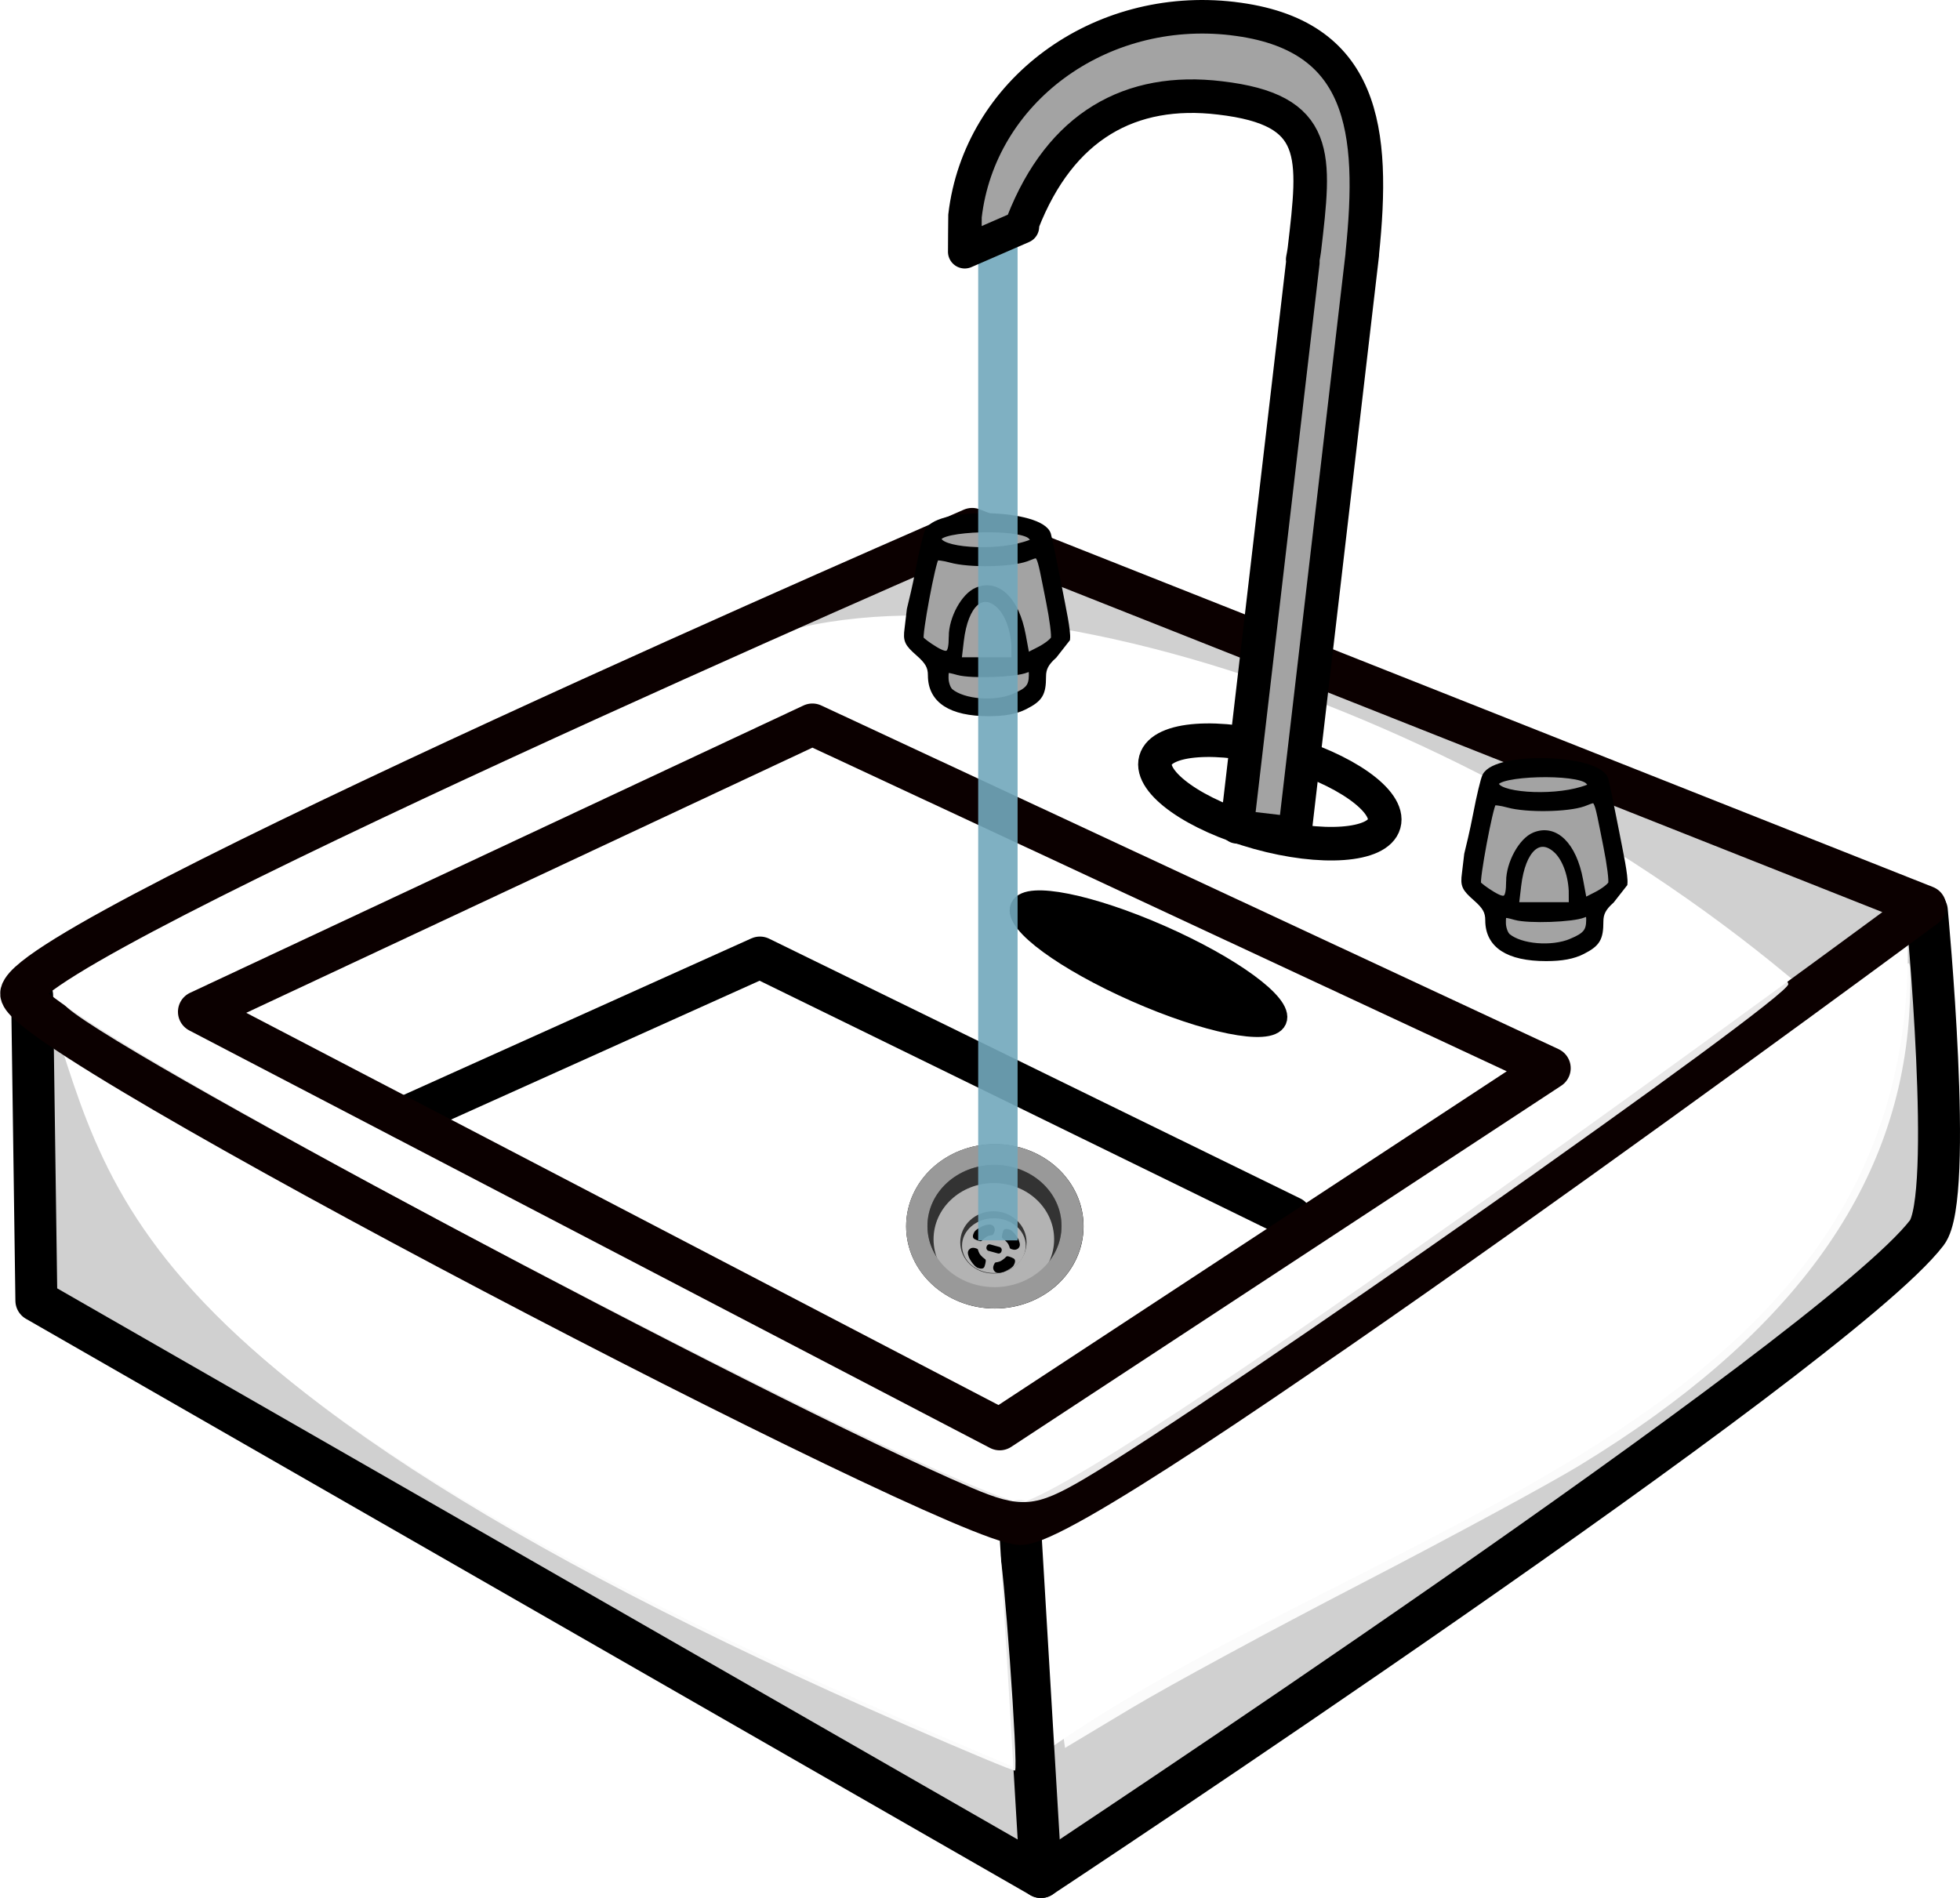 <?xml version="1.0" encoding="UTF-8" standalone="no"?>
<!-- Created with Inkscape (http://www.inkscape.org/) -->

<svg
   width="61.794mm"
   height="59.847mm"
   viewBox="0 0 61.794 59.847"
   version="1.1"
   id="svg8"
   inkscape:version="1.2.2 (b0a8486541, 2022-12-01)"
   sodipodi:docname="sink_running.svg"
   xml:space="preserve"
   xmlns:inkscape="http://www.inkscape.org/namespaces/inkscape"
   xmlns:sodipodi="http://sodipodi.sourceforge.net/DTD/sodipodi-0.dtd"
   xmlns="http://www.w3.org/2000/svg"
   xmlns:svg="http://www.w3.org/2000/svg"
   xmlns:rdf="http://www.w3.org/1999/02/22-rdf-syntax-ns#"
   xmlns:cc="http://creativecommons.org/ns#"
   xmlns:dc="http://purl.org/dc/elements/1.1/"><defs
     id="defs2"><filter
       id="filter4000"
       inkscape:collect="always"
       x="-0.036"
       y="-0.036"
       width="1.072"
       height="1.072"><feGaussianBlur
         id="feGaussianBlur4002"
         stdDeviation="8.249"
         inkscape:collect="always" /></filter><linearGradient
       id="SVGID_1_"
       y2="171.42"
       gradientUnits="userSpaceOnUse"
       x2="297.36"
       y1="221.22"
       x1="283.07">
				<stop
   style="stop-color:#FFFFFF"
   offset="0"
   id="stop7228" />
				<stop
   style="stop-color:#C3C3C3"
   offset=".152"
   id="stop7230" />
				<stop
   style="stop-color:#717171"
   offset=".377"
   id="stop7232" />
				<stop
   style="stop-color:#343434"
   offset=".561"
   id="stop7234" />
				<stop
   style="stop-color:#0E0E0E"
   offset=".696"
   id="stop7236" />
				<stop
   style="stop-color:#000000"
   offset=".767"
   id="stop7238" />
			</linearGradient><linearGradient
       id="SVGID_2_"
       y2="162.91"
       gradientUnits="userSpaceOnUse"
       x2="296.89"
       y1="212.34"
       x1="282.72">
				<stop
   style="stop-color:#FFFFFF"
   offset="0"
   id="stop7243" />
				<stop
   style="stop-color:#F8F8F8"
   offset=".089"
   id="stop7245" />
				<stop
   style="stop-color:#E6E6E6"
   offset=".216"
   id="stop7247" />
				<stop
   style="stop-color:#C7C7C7"
   offset=".366"
   id="stop7249" />
				<stop
   style="stop-color:#9C9C9C"
   offset=".533"
   id="stop7251" />
				<stop
   style="stop-color:#666666"
   offset=".714"
   id="stop7253" />
				<stop
   style="stop-color:#242424"
   offset=".903"
   id="stop7255" />
				<stop
   style="stop-color:#000000"
   offset="1"
   id="stop7257" />
			</linearGradient><linearGradient
       id="SVGID_3_"
       y2="174.71"
       gradientUnits="userSpaceOnUse"
       x2="296.17"
       y1="177.75"
       x1="283.97">
				<stop
   style="stop-color:#FFFFFF"
   offset="0"
   id="stop7262" />
				<stop
   style="stop-color:#CCCCCC"
   offset=".109"
   id="stop7264" />
				<stop
   style="stop-color:#969696"
   offset=".238"
   id="stop7266" />
				<stop
   style="stop-color:#686868"
   offset=".369"
   id="stop7268" />
				<stop
   style="stop-color:#434343"
   offset=".499"
   id="stop7270" />
				<stop
   style="stop-color:#262626"
   offset=".628"
   id="stop7272" />
				<stop
   style="stop-color:#111111"
   offset=".755"
   id="stop7274" />
				<stop
   style="stop-color:#040404"
   offset=".88"
   id="stop7276" />
				<stop
   style="stop-color:#000000"
   offset="1"
   id="stop7278" />
			</linearGradient><linearGradient
       id="SVGID_4_"
       y2="194.93"
       gradientUnits="userSpaceOnUse"
       x2="229.3"
       y1="199.97"
       x1="227.86">
				<stop
   style="stop-color:#FFFFFF"
   offset="0"
   id="stop7283" />
				<stop
   style="stop-color:#F8F8F8"
   offset=".089"
   id="stop7285" />
				<stop
   style="stop-color:#E6E6E6"
   offset=".216"
   id="stop7287" />
				<stop
   style="stop-color:#C7C7C7"
   offset=".366"
   id="stop7289" />
				<stop
   style="stop-color:#9C9C9C"
   offset=".533"
   id="stop7291" />
				<stop
   style="stop-color:#666666"
   offset=".714"
   id="stop7293" />
				<stop
   style="stop-color:#242424"
   offset=".903"
   id="stop7295" />
				<stop
   style="stop-color:#000000"
   offset="1"
   id="stop7297" />
			</linearGradient><linearGradient
       id="SVGID_5_"
       y2="194.23"
       gradientUnits="userSpaceOnUse"
       x2="352.66"
       y1="199.78"
       x1="351.06">
				<stop
   style="stop-color:#FFFFFF"
   offset="0"
   id="stop7302" />
				<stop
   style="stop-color:#F8F8F8"
   offset=".089"
   id="stop7304" />
				<stop
   style="stop-color:#E6E6E6"
   offset=".216"
   id="stop7306" />
				<stop
   style="stop-color:#C7C7C7"
   offset=".366"
   id="stop7308" />
				<stop
   style="stop-color:#9C9C9C"
   offset=".533"
   id="stop7310" />
				<stop
   style="stop-color:#666666"
   offset=".714"
   id="stop7312" />
				<stop
   style="stop-color:#242424"
   offset=".903"
   id="stop7314" />
				<stop
   style="stop-color:#000000"
   offset="1"
   id="stop7316" />
			</linearGradient></defs><sodipodi:namedview
     id="base"
     pagecolor="#ffffff"
     bordercolor="#666666"
     borderopacity="1.0"
     inkscape:pageopacity="0.0"
     inkscape:pageshadow="2"
     inkscape:zoom="3.959798"
     inkscape:cx="141.67389"
     inkscape:cy="98.994949"
     inkscape:document-units="mm"
     inkscape:current-layer="layer1"
     showgrid="false"
     inkscape:snap-global="false"
     inkscape:window-width="1920"
     inkscape:window-height="1029"
     inkscape:window-x="0"
     inkscape:window-y="0"
     inkscape:window-maximized="1"
     showguides="false"
     fit-margin-top="0"
     fit-margin-left="0"
     fit-margin-right="0"
     fit-margin-bottom="0"
     inkscape:showpageshadow="2"
     inkscape:pagecheckerboard="0"
     inkscape:deskcolor="#d1d1d1" /><g
     inkscape:groupmode="layer"
     id="layer2"
     inkscape:label="Layer 2"><g
       id="g6935"
       transform="matrix(0.009,0,0,0.009,26.64,35.039)"><g
         id="layer10"
         inkscape:label="shadow"><circle
           id="path3115-3"
           style="fill:#000000;filter:url(#filter4000)"
           transform="matrix(1.131,0,0,1.048,-67.92,-56.29)"
           cx="524.269"
           cy="438.018"
           r="274.762" /></g><g
         id="layer3"
         inkscape:label="2"><ellipse
           id="path3120"
           style="fill:#333333"
           transform="matrix(1.505,0,0,1.35,-352.59,-256.65)"
           cx="582.353"
           cy="487.516"
           rx="156.069"
           ry="158.594" /></g><g
         id="layer4"
         inkscape:label="3"><circle
           id="path3123"
           style="fill:#b3b3b3"
           transform="matrix(1.252,0,0,1.168,-104.54,-48.005)"
           cx="500.026"
           cy="424.886"
           r="168.695" /></g><g
         id="layer5"
         inkscape:label="4"><ellipse
           id="path3126"
           style="fill:#333333"
           transform="matrix(1.21,0,0,1.22,-126.64,-119.06)"
           cx="534.371"
           cy="473.879"
           rx="95.964"
           ry="89.398" /></g><g
         id="layer6"
         inkscape:label="5"><ellipse
           id="path3129"
           style="fill:#b3b3b3"
           transform="matrix(1.524,0,0,1.267,-318.11,-147.18)"
           cx="551.038"
           cy="487.516"
           rx="73.236"
           ry="75.761" /></g><g
         id="layer7"
         inkscape:label="holes"><rect
           id="rect3132"
           style="fill:#000000"
           transform="rotate(15.331)"
           rx="10"
           ry="10"
           height="23.234"
           width="54.548"
           y="315.12"
           x="603.82" /><path
           id="path3174"
           sodipodi:nodetypes="zsscssscsz"
           style="fill:#000000"
           inkscape:connector-curvature="0"
           d="m 452.94,422.92 c 5.628,-10.092 31.391,-22.941 41.598,-24.834 9.978,-1.851 20.105,-3.99 27.247,6.367 7.619,11.048 -1.429,24.307 -1.429,24.307 0,0 -0.867,2.493 -2.589,3.818 -2.321,1.786 -11.339,0.089 -23.482,7.946 -12.143,7.857 -14.336,13.574 -17.232,14.107 -3.393,0.625 -6.161,-0.357 -6.161,-0.357 0,0 -7.303,-1.737 -16.946,-6.737 -8.531,-4.423 -6.634,-14.526 -1.006,-24.617 z" /><path
           id="path3176"
           style="fill:#000000"
           d="m 464.57,548.19 c -10.793,-4.126 -27.195,-27.786 -30.529,-37.618 -3.259,-9.611 -6.825,-19.327 2.404,-27.878 9.844,-9.121 24.262,-2.063 24.262,-2.063 0,0 2.591,0.502 4.149,2.017 2.099,2.042 1.71,11.21 11.224,22.104 9.513,10.894 15.485,12.247 16.427,15.037 1.104,3.268 0.528,6.148 0.528,6.148 0,0 -0.675,7.477 -4.244,17.736 -3.158,9.076 -13.427,8.644 -24.22,4.518 z"
           inkscape:transform-center-x="52.258079"
           inkscape:transform-center-y="46.131812"
           inkscape:connector-curvature="0"
           sodipodi:nodetypes="zsscssscsz" /><path
           id="path3182"
           style="fill:#000000"
           d="m 591.02,539.56 c -5.628,10.092 -31.391,22.941 -41.598,24.834 -9.978,1.851 -20.105,3.99 -27.247,-6.367 -7.619,-11.048 1.429,-24.307 1.429,-24.307 0,0 0.867,-2.493 2.589,-3.818 2.321,-1.786 11.339,-0.089 23.482,-7.946 12.143,-7.857 14.336,-13.574 17.232,-14.107 3.393,-0.625 6.161,0.357 6.161,0.357 0,0 7.303,1.737 16.946,6.737 8.531,4.423 6.634,14.526 1.006,24.617 z"
           inkscape:transform-center-x="-38.35449"
           inkscape:transform-center-y="57.689518"
           inkscape:connector-curvature="0"
           sodipodi:nodetypes="zsscssscsz" /><path
           id="path3184"
           style="fill:#000000"
           d="m 578.33,414.79 c 10.811,4.08 27.315,27.669 30.691,37.486 3.3,9.597 6.908,19.298 -2.284,27.888 -9.805,9.163 -24.253,2.168 -24.253,2.168 0,0 -2.594,-0.491 -4.157,-1.999 -2.108,-2.033 -1.759,-11.202 -11.319,-22.055 -9.56,-10.853 -15.537,-12.18 -16.492,-14.966 -1.118,-3.264 -0.554,-6.146 -0.554,-6.146 0,0 0.642,-7.48 4.167,-17.754 3.119,-9.09 13.39,-8.701 24.201,-4.622 z"
           inkscape:transform-center-x="-52.079151"
           inkscape:transform-center-y="-46.350785"
           inkscape:connector-curvature="0"
           sodipodi:nodetypes="zsscssscsz" /></g><g
         id="layer8"
         style="display:none"
         inkscape:label="blackhole"><circle
           id="path3134"
           style="fill:#000000"
           transform="matrix(1.762,0,0,1.536,-203.91,-99.869)"
           cx="412.142"
           cy="383.47"
           r="42.426" /></g><g
         id="layer9"
         inkscape:label="outerRim"><path
           id="path3115-9"
           style="fill:#999999"
           inkscape:connector-curvature="0"
           d="m 524.78,114.78 c -171.55,0 -310.62,128.88 -310.62,287.88 0,159 139.07,287.91 310.62,287.91 171.55,0 310.62,-128.91 310.62,-287.91 0,-159 -139.07,-287.88 -310.62,-287.88 z m -1.03,72.72 c 129.71,0 234.88,95.883 234.88,214.16 0,118.27 -105.17,214.16 -234.88,214.16 -129.71,0 -234.84,-95.883 -234.84,-214.16 0,-118.277 105.13,-214.16 234.84,-214.16 z" /></g></g></g><g
     inkscape:label="Layer 1"
     inkscape:groupmode="layer"
     id="layer1"
     style="display:inline"
     transform="translate(-88.79,-111.936)"><path
       style="display:inline;fill:none;stroke:#000000;stroke-width:1.323;stroke-linecap:round;stroke-linejoin:round;stroke-miterlimit:4;stroke-dasharray:none;stroke-opacity:1"
       d="m 101.502,147.188 11.247,-5.062 16.747,8.191"
       id="path849"
       inkscape:connector-curvature="0"
       sodipodi:nodetypes="ccc"
       inkscape:label="black interior" /><path
       style="display:inline;fill:#cccccc;fill-opacity:0.907;stroke:none;stroke-width:0.265px;stroke-linecap:butt;stroke-linejoin:miter;stroke-opacity:1"
       d="m 90.336,143.731 c 2.084,6.315 2.621,12.309 30.616,24.001 10.625,-7.945 28.631,-10.576 27.97,-26.647 l 0.756,6.615 v 3.024 L 122.275,170.945 89.391,152.613 Z"
       id="path945"
       inkscape:connector-curvature="0"
       sodipodi:nodetypes="ccc"
       inkscape:label="grey front" /><path
       style="display:inline;fill:none;stroke:#000000;stroke-width:1.323;stroke-linecap:round;stroke-linejoin:round;stroke-miterlimit:4;stroke-dasharray:none;stroke-opacity:1"
       d="m 89.803,143.32 0.134,9.622 31.671,18.174 -0.668,-11.225"
       id="path855"
       inkscape:connector-curvature="0"
       sodipodi:nodetypes="cccc"
       inkscape:label="black left" /><path
       style="display:inline;fill:none;stroke:#000000;stroke-width:1.323;stroke-linecap:round;stroke-linejoin:round;stroke-miterlimit:4;stroke-dasharray:none;stroke-opacity:1"
       d="m 121.608,171.116 c 0,0 25.044,-16.54 27.93,-20.312 0.865,-1.131 0,-10.156 0,-10.156"
       id="path857"
       inkscape:connector-curvature="0"
       sodipodi:nodetypes="csc"
       inkscape:label="black right" /><path
       style="display:inline;fill:#cccccc;fill-opacity:0.907;stroke:none;stroke-width:0.265px;stroke-linecap:butt;stroke-linejoin:miter;stroke-opacity:1"
       d="m 110.936,132.958 c 7.072,-4.497 23.898,0.864 34.774,10.205 l 3.213,-2.457 -29.293,-11.717 z"
       id="path951"
       inkscape:connector-curvature="0"
       sodipodi:nodetypes="ccccc"
       inkscape:label="grey back" /><path
       style="display:inline;fill:none;fill-opacity:1;stroke:#0b0000;stroke-width:1.323;stroke-linecap:round;stroke-linejoin:round;stroke-miterlimit:4;stroke-dasharray:none;stroke-opacity:1"
       d="m 119.44,128.612 c 0,0 -29.522,12.788 -29.98,14.63 -0.302,1.216 29.369,16.647 31.492,16.742 2.123,0.095 28.537,-19.466 28.537,-19.466 z"
       id="path817"
       inkscape:connector-curvature="0"
       sodipodi:nodetypes="cszcc"
       inkscape:label="black top" /><path
       style="display:inline;opacity:1;fill:#ffffff;fill-opacity:0.907;stroke:none;stroke-width:3.571;stroke-linecap:round;stroke-linejoin:round;stroke-miterlimit:4;stroke-dasharray:none;stroke-opacity:0.995"
       d="m 500.636,552.945 c -2.734,-1.403 -13.984,-6.552 -25,-11.444 -25.268,-11.22 -31.969,-14.709 -42.102,-21.923 -0.585,-0.417 -4.393,1.314 -11.26,5.116 -12.309,6.816 -21.623,11.493 -27.024,13.568 -2.161,0.83 -8.345,3.143 -13.743,5.139 l -9.814,3.629 -2.934,-1.497 c -1.614,-0.823 -2.802,-1.629 -2.64,-1.791 0.162,-0.162 15.059,-7.236 33.105,-15.722 28.206,-13.262 33.062,-15.334 34.597,-14.756 0.982,0.37 19.565,8.971 41.295,19.114 l 39.51,18.441 -3.762,2.372 c -2.069,1.305 -4.099,2.356 -4.51,2.337 -0.411,-0.019 -2.984,-1.183 -5.718,-2.585 z"
       id="path941"
       inkscape:connector-curvature="0"
       transform="scale(0.265)"
       inkscape:label="white interior" /><path
       style="display:inline;opacity:1;fill:#ffffff;fill-opacity:0.907;stroke:none;stroke-width:3.571;stroke-linecap:round;stroke-linejoin:round;stroke-miterlimit:4;stroke-dasharray:none;stroke-opacity:0.995"
       d="m 442.75,627.604 c -48.405,-21.16 -77.935,-40.388 -90.207,-58.736 -4.038,-6.038 -10.131,-19.929 -8.262,-18.837 26.568,15.515 44.047,24.976 73.47,39.766 11.393,5.727 24.089,11.839 28.214,13.582 4.125,1.743 7.713,3.35 7.973,3.571 0.463,0.394 2.29,25.773 1.879,26.106 -0.115,0.093 -5.995,-2.36 -13.066,-5.451 z"
       id="path947"
       inkscape:connector-curvature="0"
       transform="scale(0.265)"
       inkscape:label="white left" /><path
       style="display:inline;opacity:1;fill:#ffffff;fill-opacity:0.907;stroke:none;stroke-width:3.571;stroke-linecap:round;stroke-linejoin:round;stroke-miterlimit:4;stroke-dasharray:none;stroke-opacity:0.995"
       d="m 450.607,599.388 c -24.814,-10.612 -105.542,-53.648 -107.954,-57.551 -0.521,-0.844 -0.549,-0.825 9.711,-6.528 9.184,-5.105 32.122,-16.106 59.233,-28.408 18.998,-8.62 20.678,-9.246 26.638,-9.921 7.888,-0.894 19.159,0.06 30.394,2.572 12.825,2.867 13.367,3.127 13.621,6.529 l 0.215,2.879 -4.429,0.32 c -4.849,0.351 -7.073,2.005 -7.073,5.259 0,2.492 4.431,6.352 9.875,8.603 4.112,1.7 5.784,1.978 12.15,2.019 6.988,0.045 7.457,-0.045 8.794,-1.693 2.515,-3.1 0.435,-6.995 -5.385,-10.083 -2.641,-1.401 -2.976,-1.85 -2.714,-3.638 0.165,-1.122 0.594,-2.039 0.955,-2.039 1.46,0 18.03,7.949 25.322,12.147 12.692,7.308 27.817,17.973 27.85,19.639 0.035,1.74 -67.847,49.446 -83.674,58.805 -5.874,3.473 -7.626,3.614 -13.53,1.09 z m 38.334,-25.073 c 18.625,-12.228 33.645,-22.554 33.884,-23.294 0.236,-0.731 -0.006,-1.765 -0.538,-2.297 -0.532,-0.532 -20.962,-10.298 -45.4,-21.703 l -44.433,-20.735 -34.362,16.079 c -44.438,20.794 -41.551,19.291 -41.278,21.496 0.198,1.603 5.506,4.552 48.794,27.105 26.714,13.918 48.866,25.307 49.225,25.309 0.36,0.002 15.709,-9.881 34.109,-21.961 z"
       id="path955"
       inkscape:connector-curvature="0"
       transform="scale(0.265)"
       inkscape:label="white top" /><path
       style="display:inline;opacity:1;fill:#ffffff;fill-opacity:0.907;stroke:none;stroke-width:3.571;stroke-linecap:round;stroke-linejoin:round;stroke-miterlimit:4;stroke-dasharray:none;stroke-opacity:0.995"
       d="m 461.389,627.784 c -0.209,-1.417 -0.581,-6.755 -0.825,-11.862 l -0.444,-9.286 4.825,-2.46 c 9.161,-4.671 48.787,-31.967 84.772,-58.394 6.582,-4.834 12.174,-8.789 12.427,-8.789 0.253,0 0.272,2.812 0.042,6.25 -1.388,20.784 -14.203,38.276 -39.199,53.504 -3.651,2.224 -15.323,8.54 -25.938,14.036 -10.615,5.496 -22.896,12.149 -27.291,14.784 l -7.99,4.792 -0.381,-2.576 z"
       id="path949"
       inkscape:connector-curvature="0"
       transform="scale(0.265)"
       inkscape:label="white right" /><path
       sodipodi:nodetypes="ccccc"
       inkscape:connector-curvature="0"
       id="path853"
       d="m 114.403,134.778 -19.341,9.059 25.246,13.164 17.341,-11.387 z"
       style="display:inline;fill:none;fill-opacity:1;stroke:#0b0000;stroke-width:1.323;stroke-linecap:round;stroke-linejoin:round;stroke-miterlimit:4;stroke-dasharray:none;stroke-opacity:1"
       inkscape:label="black inside" /><ellipse
       style="display:inline;fill:#000000;fill-opacity:1;stroke:#000000;stroke-width:0.646;stroke-linecap:round;stroke-linejoin:round"
       id="path585"
       cx="171.768"
       cy="79.846"
       rx="4.409"
       ry="0.973"
       transform="rotate(23.776)" /><ellipse
       style="opacity:1;fill:#ffffff;fill-opacity:1;stroke:#000000;stroke-width:1.058;stroke-linecap:round;stroke-linejoin:round;stroke-miterlimit:4;stroke-dasharray:none;stroke-opacity:1"
       id="path908"
       cx="160.797"
       cy="97.381"
       rx="3.742"
       ry="1.336"
       transform="rotate(15.542)" /><g
       id="g3498-3"
       transform="matrix(0.711,0,0,0.711,129.181,130.178)"
       style="display:inline;stroke-width:1;stroke-dasharray:none"
       inkscape:label="knob2"><path
         d="m 9.435,8.519 -0.353,2.562 -0.442,2.385 0.972,0.795 0.177,1.59 0.972,0.53 1.767,0.088 1.414,-0.618 -0.177,-0.972 0.265,-0.353 0.177,-0.177 0.972,-0.883 -0.618,-2.916 -0.618,-2.12 -0.883,-0.177 h -1.502 l -1.59,0.177 z"
         style="fill:#a3a3a3;fill-opacity:1;fill-rule:evenodd;stroke:none;stroke-width:1;stroke-linecap:butt;stroke-linejoin:miter;stroke-opacity:1;stroke-dasharray:none"
         id="path3113-6" /><path
         d="m 14.635,14.264 c -0.364,0.324 -0.494,0.572 -0.494,0.942 0,0.751 -0.134,0.974 -0.785,1.306 -0.41,0.209 -0.904,0.302 -1.607,0.302 -1.673,0 -2.549,-0.57 -2.549,-1.66 0,-0.393 -0.128,-0.623 -0.557,-0.999 C 8.151,13.722 8.096,13.601 8.163,13.097 l 0.103,-0.869 c 0.079,-0.327 0.245,-0.992 0.396,-1.78 0.15,-0.787 0.332,-1.547 0.405,-1.689 0.487,-0.953 4.996,-0.823 5.294,0.152 0.044,0.143 0.252,1.146 0.462,2.229 0.21,1.083 0.419,2.029 0.385,2.393 z m -1.768,1.85 c 0.648,-0.271 0.805,-0.46 0.809,-0.975 0.002,-0.287 -0.055,-0.34 -0.268,-0.252 -0.485,0.201 -2.419,0.269 -3.011,0.106 -0.569,-0.157 -0.579,-0.152 -0.579,0.272 0,0.237 0.1,0.515 0.222,0.616 0.58,0.481 1.961,0.595 2.827,0.234 z m 0.038,-2.117 c -0.002,-0.788 -0.274,-1.574 -0.679,-1.954 -0.786,-0.739 -1.538,-0.055 -1.73,1.573 l -0.104,0.883 h 1.256 1.256 l -0.002,-0.502 z m -2.781,-0.569 c 0.004,-0.802 0.547,-1.795 1.11,-2.028 0.908,-0.376 1.72,0.421 2.008,1.971 l 0.177,0.954 0.573,-0.292 c 0.315,-0.161 0.61,-0.388 0.655,-0.505 0.045,-0.117 -0.05,-0.867 -0.211,-1.666 C 13.961,9.499 14.078,9.716 13.409,9.955 12.706,10.206 10.888,10.235 10.074,10.009 9.747,9.918 9.443,9.881 9.398,9.926 9.247,10.077 8.627,13.394 8.722,13.542 c 0.051,0.08 0.333,0.291 0.627,0.469 0.617,0.373 0.772,0.257 0.776,-0.583 z m 3.222,-4.054 c 0.47,-0.144 0.495,-0.181 0.276,-0.401 -0.486,-0.486 -4.113,-0.382 -4.113,0.119 0,0.536 2.43,0.715 3.837,0.282 z"
         style="fill:#000000;fill-opacity:1;stroke:#000000;stroke-width:0.297;stroke-dasharray:none;stroke-opacity:1"
         id="path2318-7"
         sodipodi:nodetypes="csssssccssssccscssscsccccccccscscssssssscssssss" /></g><g
       id="g3498-3-3"
       transform="matrix(0.711,0,0,0.711,111.609,122.456)"
       style="display:inline;stroke-width:1;stroke-dasharray:none"
       inkscape:label="knob2"><path
         d="m 9.435,8.519 -0.353,2.562 -0.442,2.385 0.972,0.795 0.177,1.59 0.972,0.53 1.767,0.088 1.414,-0.618 -0.177,-0.972 0.265,-0.353 0.177,-0.177 0.972,-0.883 -0.618,-2.916 -0.618,-2.12 -0.883,-0.177 h -1.502 l -1.59,0.177 z"
         style="fill:#a3a3a3;fill-opacity:1;fill-rule:evenodd;stroke:none;stroke-width:1;stroke-linecap:butt;stroke-linejoin:miter;stroke-dasharray:none;stroke-opacity:1"
         id="path3113-6-5" /><path
         d="m 14.635,14.264 c -0.364,0.324 -0.494,0.572 -0.494,0.942 0,0.751 -0.134,0.974 -0.785,1.306 -0.41,0.209 -0.904,0.302 -1.607,0.302 -1.673,0 -2.549,-0.57 -2.549,-1.66 0,-0.393 -0.128,-0.623 -0.557,-0.999 C 8.151,13.722 8.096,13.601 8.163,13.097 l 0.103,-0.869 c 0.079,-0.327 0.245,-0.992 0.396,-1.78 0.15,-0.787 0.332,-1.547 0.405,-1.689 0.487,-0.953 4.996,-0.823 5.294,0.152 0.044,0.143 0.252,1.146 0.462,2.229 0.21,1.083 0.419,2.029 0.385,2.393 z m -1.768,1.85 c 0.648,-0.271 0.805,-0.46 0.809,-0.975 0.002,-0.287 -0.055,-0.34 -0.268,-0.252 -0.485,0.201 -2.419,0.269 -3.011,0.106 -0.569,-0.157 -0.579,-0.152 -0.579,0.272 0,0.237 0.1,0.515 0.222,0.616 0.58,0.481 1.961,0.595 2.827,0.234 z m 0.038,-2.117 c -0.002,-0.788 -0.274,-1.574 -0.679,-1.954 -0.786,-0.739 -1.538,-0.055 -1.73,1.573 l -0.104,0.883 h 1.256 1.256 l -0.002,-0.502 z m -2.781,-0.569 c 0.004,-0.802 0.547,-1.795 1.11,-2.028 0.908,-0.376 1.72,0.421 2.008,1.971 l 0.177,0.954 0.573,-0.292 c 0.315,-0.161 0.61,-0.388 0.655,-0.505 0.045,-0.117 -0.05,-0.867 -0.211,-1.666 C 13.961,9.499 14.078,9.716 13.409,9.955 12.706,10.206 10.888,10.235 10.074,10.009 9.747,9.918 9.443,9.881 9.398,9.926 9.247,10.077 8.627,13.394 8.722,13.542 c 0.051,0.08 0.333,0.291 0.627,0.469 0.617,0.373 0.772,0.257 0.776,-0.583 z m 3.222,-4.054 c 0.47,-0.144 0.495,-0.181 0.276,-0.401 -0.486,-0.486 -4.113,-0.382 -4.113,0.119 0,0.536 2.43,0.715 3.837,0.282 z"
         style="fill:#000000;fill-opacity:1;stroke:#000000;stroke-width:0.297;stroke-dasharray:none;stroke-opacity:1"
         id="path2318-7-6"
         sodipodi:nodetypes="csssssccssssccscssscsccccccccscscssssssscssssss" /></g><rect
       style="display:inline;fill:#72a8bc;fill-opacity:0.906;stroke:none;stroke-width:0.409;stroke-opacity:1"
       id="rect7061"
       width="1.242"
       height="32.11"
       x="119.63"
       y="118.934"
       inkscape:label="water" /><path
       style="display:inline;opacity:1;fill:#a3a3a3;fill-opacity:1;stroke:#000000;stroke-width:1.058;stroke-linecap:round;stroke-linejoin:round;stroke-miterlimit:4;stroke-dasharray:none;stroke-opacity:1"
       d="m 127.651,112.521 c -4.202,-0.49 -7.979,2.296 -8.437,6.224 -0.003,0.042 -0.006,1.085 -0.008,1.127 l 1.818,-0.79 c 0.002,-0.042 0.005,-0.083 0.009,-0.125 1.194,-3.057 3.398,-4.273 6.219,-3.934 3.197,0.373 3.01,1.8 2.661,4.789 -0.014,0.102 -0.032,0.204 -0.052,0.305 0.006,0.027 0.009,0.054 0.006,0.083 l -2.077,17.804 1.555,0.182 c 0.147,0.017 0.278,-0.087 0.295,-0.234 l 2.092,-17.927 0.008,-0.067 c 0.001,-0.006 -0.001,-0.011 -0.002,-0.016 0.406,-3.9 0.079,-6.933 -4.087,-7.42 z"
       id="path893"
       inkscape:connector-curvature="0"
       sodipodi:nodetypes="ccccccccccccccccc"
       inkscape:label="faucet" /><g
       id="g7321"
       transform="matrix(0.042,0,0,0.106,102.478,128.42)"
       inkscape:label="plug"
       style="display:none">
			<linearGradient
   id="linearGradient7652"
   y2="171.42"
   gradientUnits="userSpaceOnUse"
   x2="297.36"
   y1="221.22"
   x1="283.07">
				<stop
   style="stop-color:#FFFFFF"
   offset="0"
   id="stop7640" />
				<stop
   style="stop-color:#C3C3C3"
   offset=".152"
   id="stop7642" />
				<stop
   style="stop-color:#717171"
   offset=".377"
   id="stop7644" />
				<stop
   style="stop-color:#343434"
   offset=".561"
   id="stop7646" />
				<stop
   style="stop-color:#0E0E0E"
   offset=".696"
   id="stop7648" />
				<stop
   style="stop-color:#000000"
   offset=".767"
   id="stop7650" />
			</linearGradient>
			
			<linearGradient
   id="linearGradient7671"
   y2="162.91"
   gradientUnits="userSpaceOnUse"
   x2="296.89"
   y1="212.34"
   x1="282.72">
				<stop
   style="stop-color:#FFFFFF"
   offset="0"
   id="stop7655" />
				<stop
   style="stop-color:#F8F8F8"
   offset=".089"
   id="stop7657" />
				<stop
   style="stop-color:#E6E6E6"
   offset=".216"
   id="stop7659" />
				<stop
   style="stop-color:#C7C7C7"
   offset=".366"
   id="stop7661" />
				<stop
   style="stop-color:#9C9C9C"
   offset=".533"
   id="stop7663" />
				<stop
   style="stop-color:#666666"
   offset=".714"
   id="stop7665" />
				<stop
   style="stop-color:#242424"
   offset=".903"
   id="stop7667" />
				<stop
   style="stop-color:#000000"
   offset="1"
   id="stop7669" />
			</linearGradient>
			
			<linearGradient
   id="linearGradient7692"
   y2="174.71"
   gradientUnits="userSpaceOnUse"
   x2="296.17"
   y1="177.75"
   x1="283.97">
				<stop
   style="stop-color:#FFFFFF"
   offset="0"
   id="stop7674" />
				<stop
   style="stop-color:#CCCCCC"
   offset=".109"
   id="stop7676" />
				<stop
   style="stop-color:#969696"
   offset=".238"
   id="stop7678" />
				<stop
   style="stop-color:#686868"
   offset=".369"
   id="stop7680" />
				<stop
   style="stop-color:#434343"
   offset=".499"
   id="stop7682" />
				<stop
   style="stop-color:#262626"
   offset=".628"
   id="stop7684" />
				<stop
   style="stop-color:#111111"
   offset=".755"
   id="stop7686" />
				<stop
   style="stop-color:#040404"
   offset=".88"
   id="stop7688" />
				<stop
   style="stop-color:#000000"
   offset="1"
   id="stop7690" />
			</linearGradient>
			<g
   id="g8101"
   transform="matrix(0.913,0,0,0.785,25.47,40.107)"><g
     id="g8629"
     transform="matrix(1.052,0,0,1.069,124.774,4.79)"><path
       stroke="#231f20"
       stroke-width="0.5"
       d="m 352.649,199.248 c -1.684,8.297 -25.945,18.963 -59.808,18.963 -33.864,0 -60.056,-10.961 -62.821,-18.963 -4.405,-12.744 35.7,-17.832 96.761,-15.75 33.83,1.15 27.5,7.66 25.86,15.75 z"
       fill="url(#SVGID_1_)"
       id="path7241"
       style="fill:#ababab;fill-opacity:1;stroke-width:5.786;stroke-dasharray:none"
       sodipodi:nodetypes="cscccc" /><path
       stroke="#231f20"
       stroke-width="0.5"
       d="m 359.459,187.288 c 0,9.408 -30.501,20.393 -68.127,20.393 -37.626,0 -68.127,-10.984 -68.127,-20.393 0,-9.406 30.501,-17.031 68.127,-17.031 37.626,0 68.13,7.62 68.13,17.03 z"
       fill="url(#SVGID_2_)"
       id="path7260"
       style="fill:#ababab;fill-opacity:1;stroke:#030303;stroke-width:5.786;stroke-dasharray:none;stroke-opacity:1" /><rect
       y="178.642"
       x="287.329"
       height="9.169"
       width="10.672"
       fill="url(#SVGID_3_)"
       id="rect7281"
       style="fill:#ababab;fill-opacity:1;stroke:#231f20;stroke-width:4.533;stroke-linecap:round;stroke-linejoin:round;stroke-dasharray:none;stroke-dashoffset:0;stroke-opacity:1" /></g></g>
			<linearGradient
   id="linearGradient7711"
   y2="194.93"
   gradientUnits="userSpaceOnUse"
   x2="229.3"
   y1="199.97"
   x1="227.86">
				<stop
   style="stop-color:#FFFFFF"
   offset="0"
   id="stop7695" />
				<stop
   style="stop-color:#F8F8F8"
   offset=".089"
   id="stop7697" />
				<stop
   style="stop-color:#E6E6E6"
   offset=".216"
   id="stop7699" />
				<stop
   style="stop-color:#C7C7C7"
   offset=".366"
   id="stop7701" />
				<stop
   style="stop-color:#9C9C9C"
   offset=".533"
   id="stop7703" />
				<stop
   style="stop-color:#666666"
   offset=".714"
   id="stop7705" />
				<stop
   style="stop-color:#242424"
   offset=".903"
   id="stop7707" />
				<stop
   style="stop-color:#000000"
   offset="1"
   id="stop7709" />
			</linearGradient>
			
			<linearGradient
   id="linearGradient7730"
   y2="194.23"
   gradientUnits="userSpaceOnUse"
   x2="352.66"
   y1="199.78"
   x1="351.06">
				<stop
   style="stop-color:#FFFFFF"
   offset="0"
   id="stop7714" />
				<stop
   style="stop-color:#F8F8F8"
   offset=".089"
   id="stop7716" />
				<stop
   style="stop-color:#E6E6E6"
   offset=".216"
   id="stop7718" />
				<stop
   style="stop-color:#C7C7C7"
   offset=".366"
   id="stop7720" />
				<stop
   style="stop-color:#9C9C9C"
   offset=".533"
   id="stop7722" />
				<stop
   style="stop-color:#666666"
   offset=".714"
   id="stop7724" />
				<stop
   style="stop-color:#242424"
   offset=".903"
   id="stop7726" />
				<stop
   style="stop-color:#000000"
   offset="1"
   id="stop7728" />
			</linearGradient>
			
		</g><path
       style="display:none;fill:#72a8bc;fill-opacity:0.907;stroke:#006fb4;stroke-width:0.265px;stroke-linecap:butt;stroke-linejoin:miter;stroke-opacity:1"
       d="m 114.527,137.494 c -11.72,6.714 -10.876,5.132 -15.875,7.371 l 21.734,11.528 13.985,-8.882 c -6.462,-3.581 -16.464,-6.823 -19.844,-10.016 z"
       id="path922"
       inkscape:connector-curvature="0"
       sodipodi:nodetypes="ccccc"
       inkscape:label="filled sink" /></g></svg>
